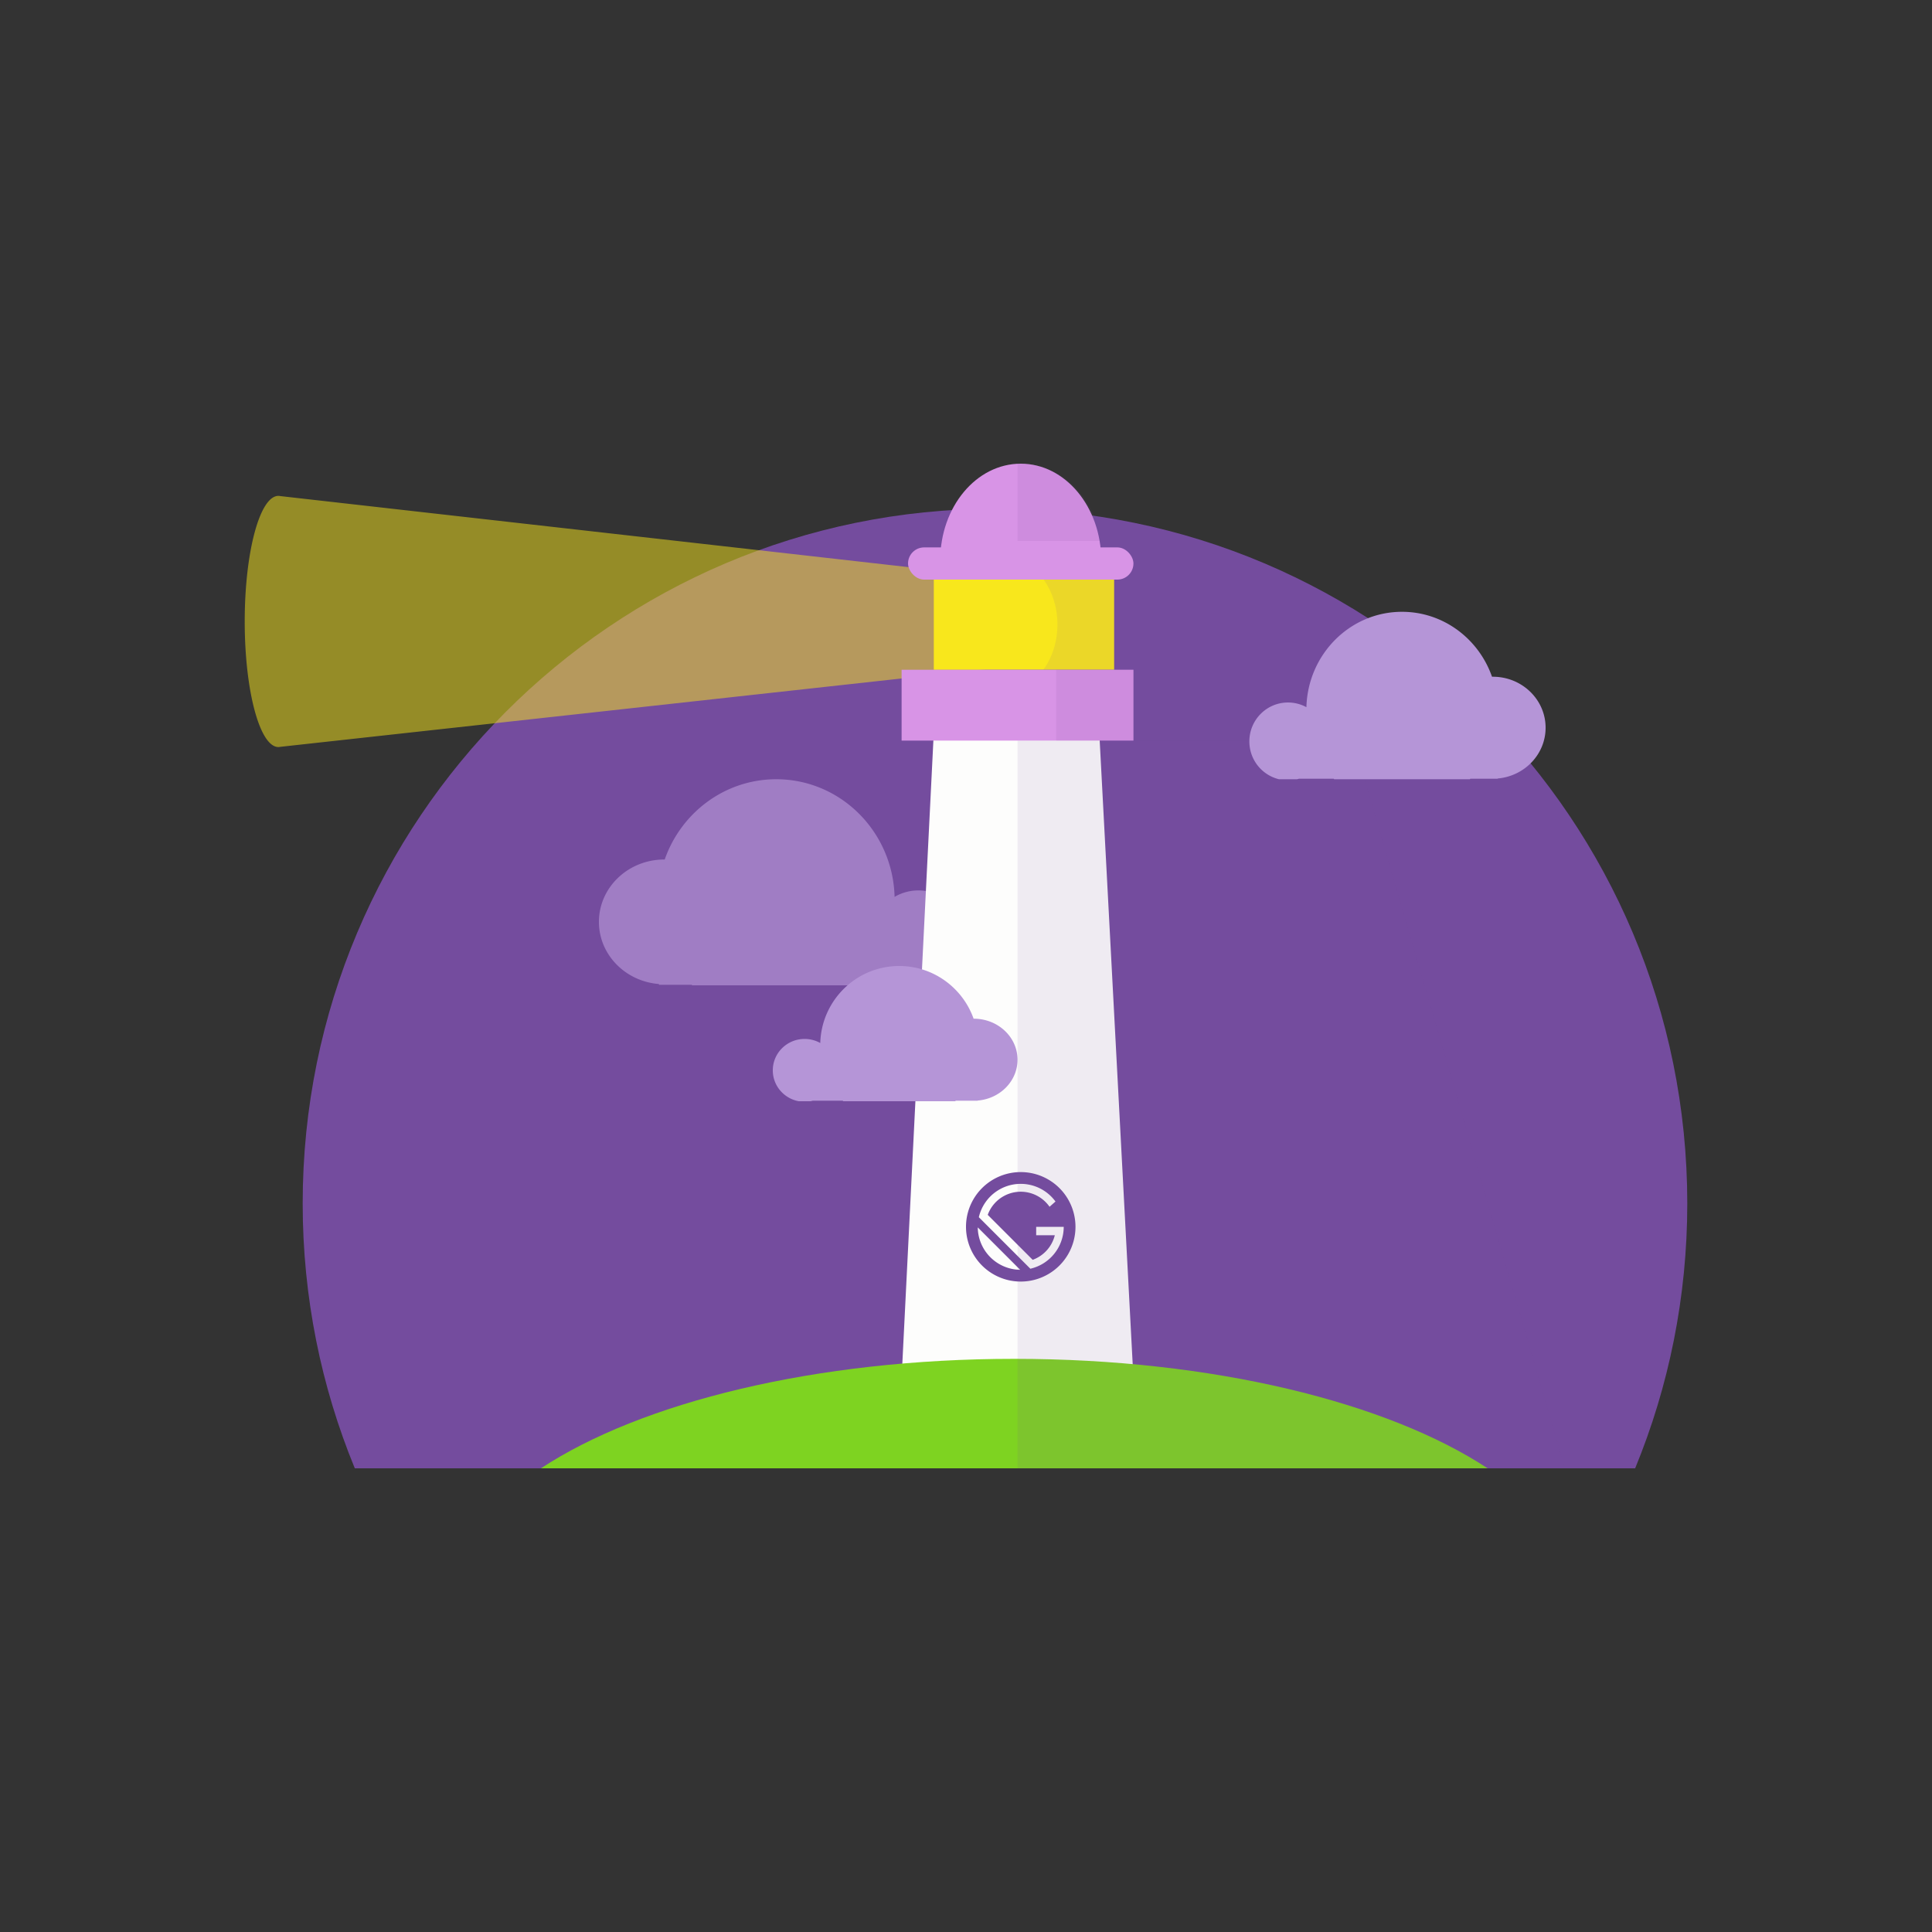 <svg width="300" height="300" viewBox="0 0 300 300" xmlns="http://www.w3.org/2000/svg"><rect x="0" y="0" width="300" height="300" fill="#333333" stroke="none"/><g transform="translate(38 72)" fill="none" fill-rule="evenodd"><path d="M17.095 156C11.878 143.323 9 129.43 9 114.862 9 55.292 57.13 7 116.5 7S224 55.291 224 114.862c0 14.568-2.878 28.46-8.095 41.138H17.095z" fill="#744C9E"/><path d="M5.554 5.036L116 17.524v14.288L5.545 43.965a1.453 1.453 0 0 1-.314.035C2.342 44 0 35.27 0 24.5S2.342 5 5.231 5c.109 0 .216.012.323.036z" fill-opacity=".5" fill="#F8E71C"/><path d="M95.59 81H69.48a18.687 18.687 0 0 1-.082-.084h-5.079v-.117C59.101 80.392 55 76.226 55 71.147c0-5.348 4.548-9.684 10.158-9.684h.058C67.755 54.2 74.55 49 82.535 49c9.984 0 18.11 8.13 18.377 18.264a7.304 7.304 0 0 1 3.7-1c4.08 0 7.388 3.336 7.388 7.452 0 3.573-2.492 6.558-5.818 7.284h-3.138a7.283 7.283 0 0 1-.346-.084h-7.026L95.59 81z" fill="#A07DC4"/><path fill="#F8E71C" d="M107 15h28v17h-28z"/><path fill="#FDFDFC" d="M106.985 42h25.722L138 142h-36z"/><path d="M120.5 110a8.5 8.5 0 1 0 0 17 8.5 8.5 0 0 0 0-17zm-6.674 8.589l6.585 6.585a6.674 6.674 0 0 1-6.585-6.585zm8.168 6.418l-8-8a6.677 6.677 0 0 1 11.902-2.435l-.924.815a5.45 5.45 0 0 0-9.597 1.257l6.98 6.98a5.46 5.46 0 0 0 3.436-3.816h-2.894V118.5H127.175a6.677 6.677 0 0 1-5.181 6.507z" fill="#744C9E" fill-rule="nonzero"/><path fill="#D894E6" d="M102 32h36v11h-36z"/><rect fill="#D894E6" x="103" y="13" width="35" height="5" rx="2.5"/><path d="M108 15c0-8.284 5.596-15 12.5-15S133 6.716 133 15h-25z" fill="#D894E6"/><path d="M133 12h-13V.008c.141-.005.283-.008.425-.008 6.3 0 11.533 5.183 12.575 12z" fill-opacity=".1" fill="#744C9E"/><path d="M193 156H46c15.52-10.225 42.64-17 73.5-17s57.98 6.775 73.5 17z" fill="#7ED321"/><path fill-opacity=".1" fill="#744C9E" d="M120 43h52.184L205 156h-85zM126 32h12v11h-12zM124.062 18H135v14h-11c1.364-1.845 2.198-4.32 2.198-7.042 0-2.68-.81-5.122-2.136-6.958z"/><path d="M92.928 99h17.4l.08-.083h3.398v-.023c3.47-.279 6.194-3.012 6.194-6.343 0-3.516-3.035-6.366-6.78-6.366h-.038c-1.69-4.77-6.225-8.185-11.554-8.185-6.652 0-12.067 5.322-12.257 11.959a4.963 4.963 0 0 0-2.433-.632c-2.727 0-4.938 2.184-4.938 4.878 0 2.387 1.736 4.373 4.028 4.795h1.82c.125-.023.249-.05.37-.083h4.629l.08.083zM169.17 49h21.067l.08-.083h4.237v-.033C198.729 48.521 202 45.13 202 41c0-4.372-3.667-7.917-8.19-7.917l-.13.001C191.62 27.204 186.14 23 179.703 23c-8.06 0-14.62 6.593-14.845 14.813a5.938 5.938 0 0 0-2.86-.73c-3.313 0-5.998 2.705-5.998 6.042A6.035 6.035 0 0 0 160.593 49h2.81c.104-.025.207-.053.308-.083h5.379l.08.083z" fill="#B595D7"/></g></svg>
